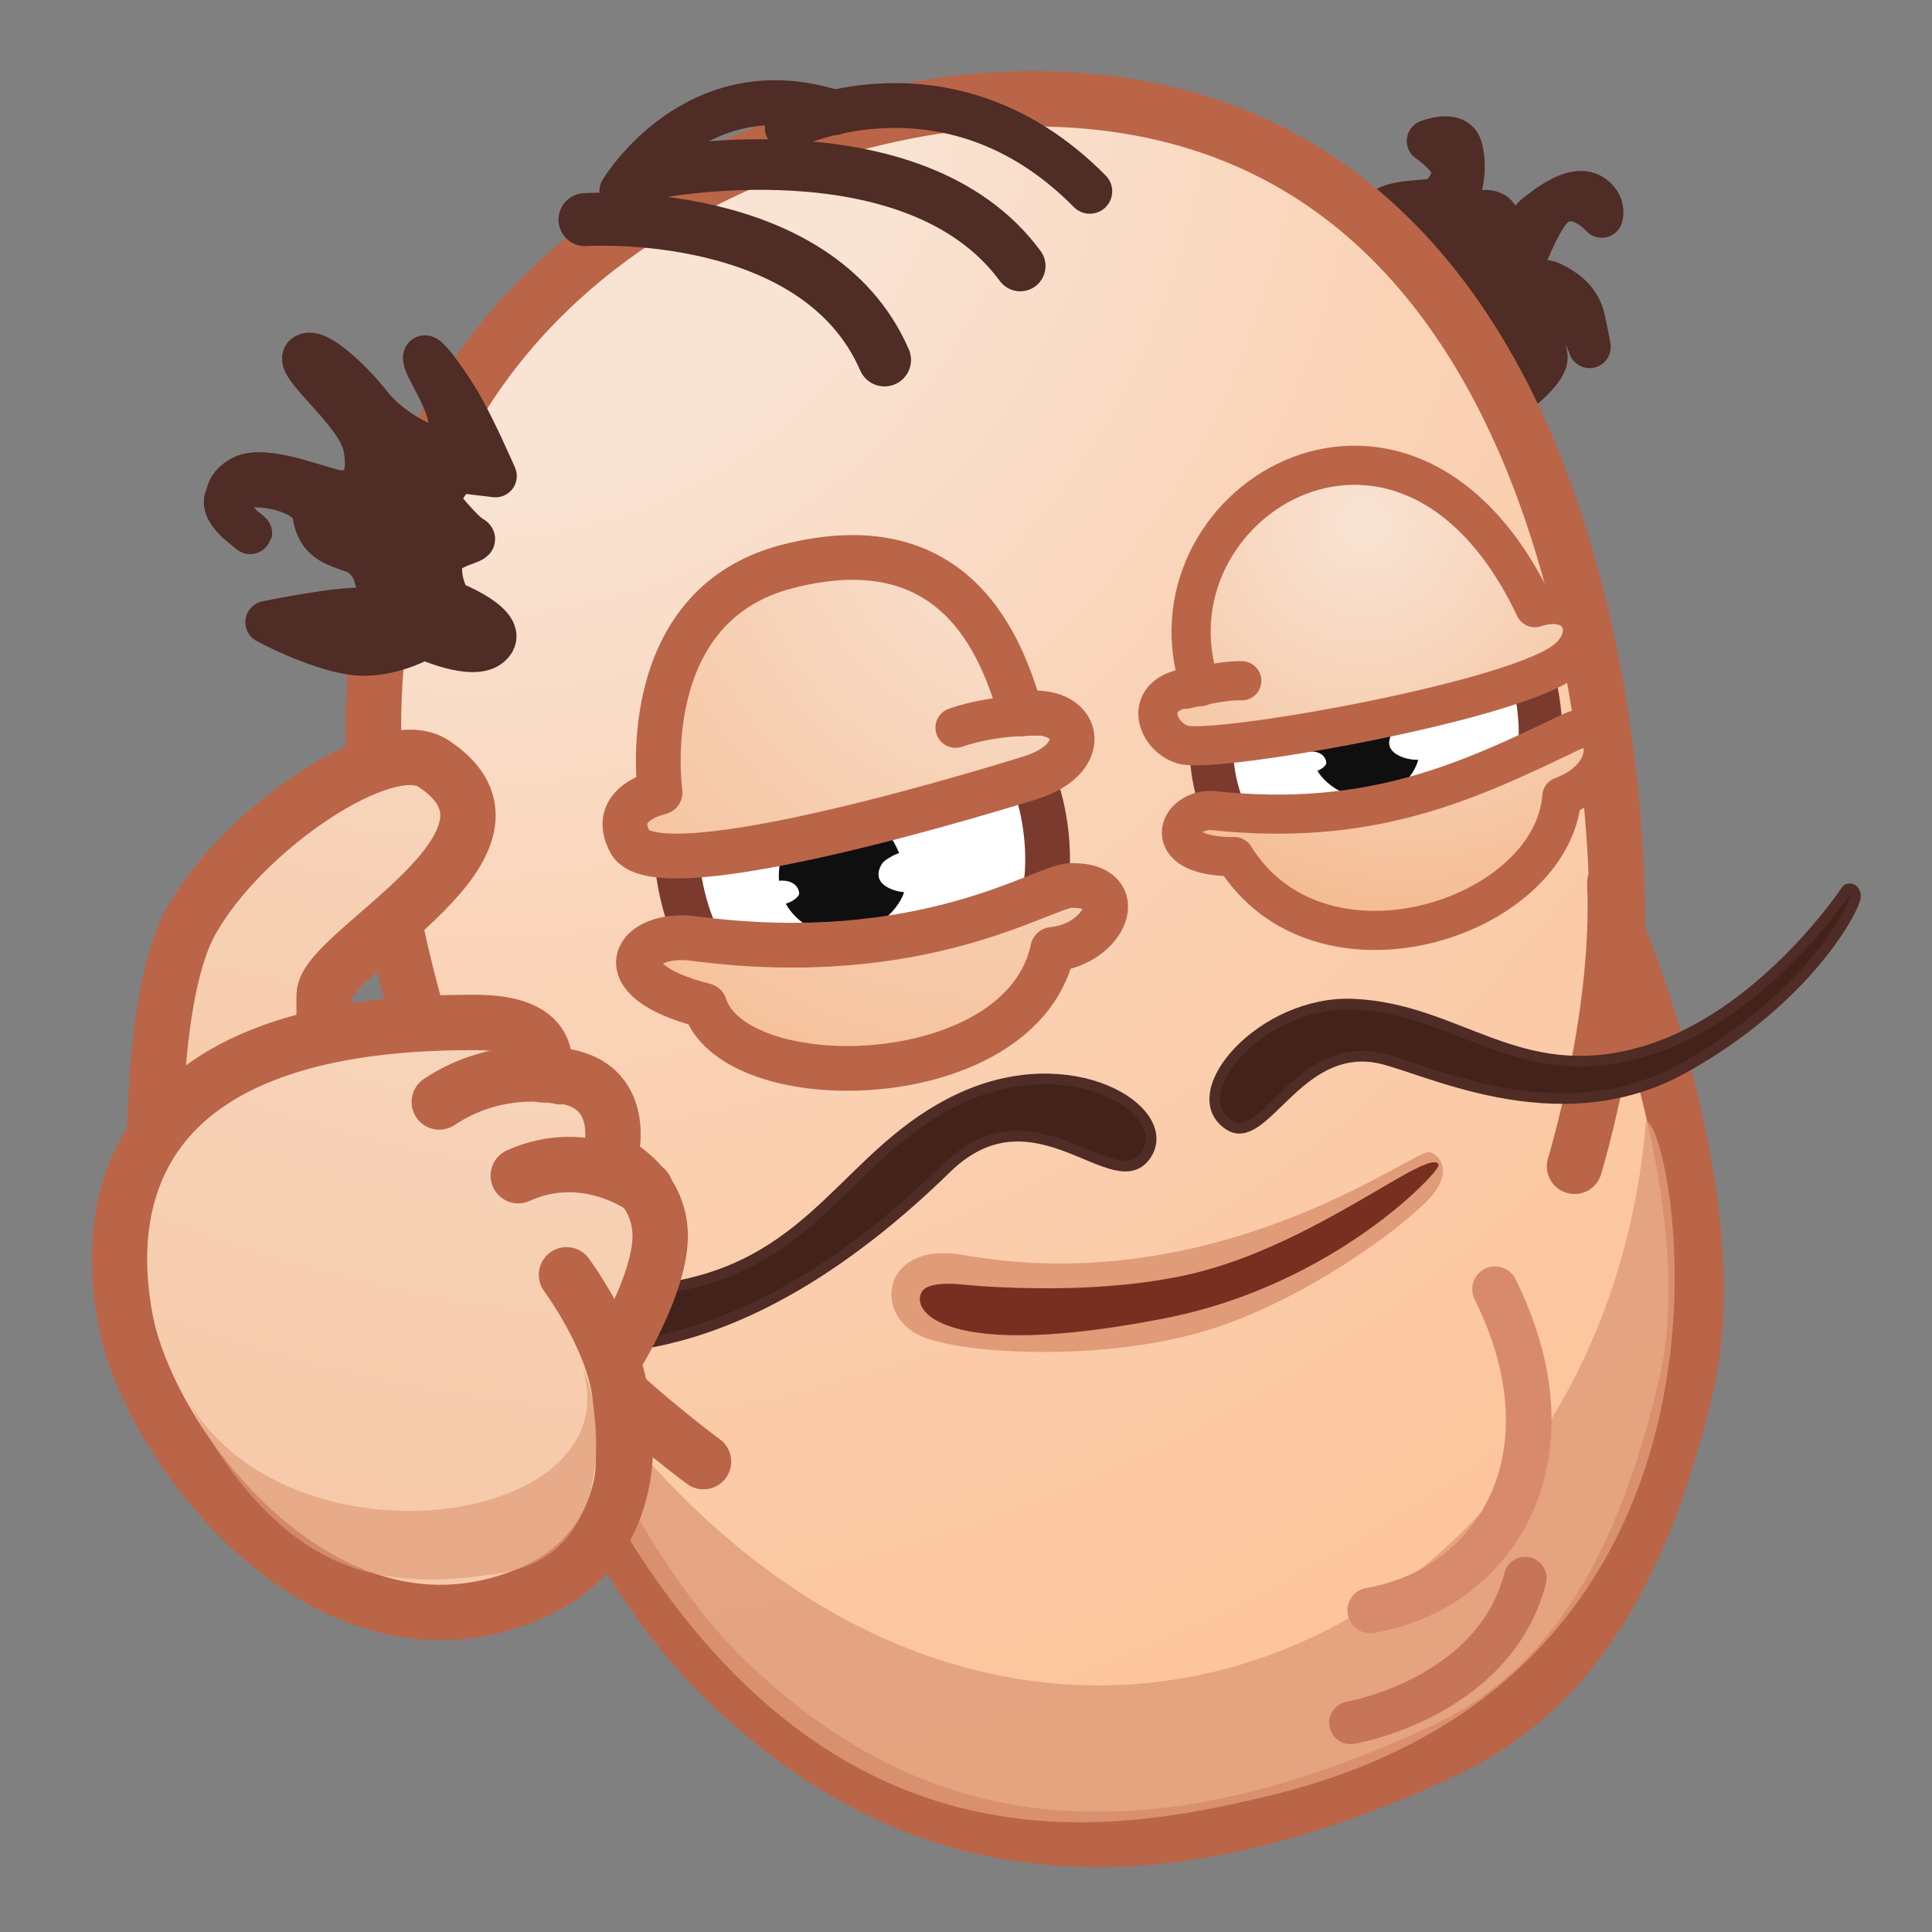 <svg xmlns="http://www.w3.org/2000/svg" xmlns:xlink="http://www.w3.org/1999/xlink" viewBox="0 0 512 512" width="512" height="512" style="width: 100%; height: 100%; transform: translate3d(0,0,0); content-visibility: visible;" preserveAspectRatio="xMidYMid meet"><rect x="0" y="0" width="512" height="512" fill="#808080" stroke="none"/><defs><clipPath id="__lottie_element_2"><rect width="512" height="512" x="0" y="0"></rect></clipPath><radialGradient id="__lottie_element_9" spreadMethod="pad" gradientUnits="userSpaceOnUse" cx="-124.668" cy="-315.234" r="542.307" fx="-124.668" fy="-315.234"><stop offset="17%" stop-color="rgb(249,228,212)"></stop><stop offset="55%" stop-color="rgb(247,209,181)"></stop><stop offset="92%" stop-color="rgb(245,189,149)"></stop></radialGradient><radialGradient id="__lottie_element_10" spreadMethod="pad" gradientUnits="userSpaceOnUse" cx="-67.976" cy="-302.749" r="664.855" fx="-67.976" fy="-302.749"><stop offset="17%" stop-color="rgb(249,228,212)"></stop><stop offset="55%" stop-color="rgb(247,209,181)"></stop><stop offset="92%" stop-color="rgb(245,189,149)"></stop></radialGradient><radialGradient id="__lottie_element_11" spreadMethod="pad" gradientUnits="userSpaceOnUse" cx="-125.894" cy="30.815" r="11.655" fx="-125.894" fy="30.815"><stop offset="17%" stop-color="rgb(249,228,212)"></stop><stop offset="55%" stop-color="rgb(247,209,181)"></stop><stop offset="92%" stop-color="rgb(245,189,149)"></stop></radialGradient><radialGradient id="__lottie_element_12" spreadMethod="pad" gradientUnits="userSpaceOnUse" cx="-102.706" cy="51.921" r="12.106" fx="-102.706" fy="51.921"><stop offset="17%" stop-color="rgb(249,228,212)"></stop><stop offset="55%" stop-color="rgb(247,209,181)"></stop><stop offset="92%" stop-color="rgb(245,189,149)"></stop></radialGradient><radialGradient id="__lottie_element_20" spreadMethod="pad" gradientUnits="userSpaceOnUse" cx="-131.743" cy="-244.345" r="499.746" fx="-131.743" fy="-244.345"><stop offset="22%" stop-color="rgb(249,228,212)"></stop><stop offset="50%" stop-color="rgb(250,211,183)"></stop><stop offset="100%" stop-color="rgb(252,195,153)"></stop></radialGradient><radialGradient id="__lottie_element_21" spreadMethod="pad" gradientUnits="userSpaceOnUse" cx="152.122" cy="-5.257" r="70.469" fx="152.122" fy="-5.257"><stop offset="0%" stop-color="rgb(249,228,212)"></stop><stop offset="46%" stop-color="rgb(247,209,181)"></stop><stop offset="92%" stop-color="rgb(245,189,149)"></stop></radialGradient><radialGradient id="__lottie_element_22" spreadMethod="pad" gradientUnits="userSpaceOnUse" cx="-137.958" cy="38.474" r="82.858" fx="-137.958" fy="38.474"><stop offset="0%" stop-color="rgb(249,228,212)"></stop><stop offset="46%" stop-color="rgb(247,209,181)"></stop><stop offset="92%" stop-color="rgb(245,189,149)"></stop></radialGradient><radialGradient id="__lottie_element_37" spreadMethod="pad" gradientUnits="userSpaceOnUse" cx="18.65" cy="-122.644" r="181.957" fx="18.65" fy="-122.644"><stop offset="0%" stop-color="rgb(249,228,212)"></stop><stop offset="46%" stop-color="rgb(247,209,181)"></stop><stop offset="92%" stop-color="rgb(245,189,149)"></stop></radialGradient><radialGradient id="__lottie_element_38" spreadMethod="pad" gradientUnits="userSpaceOnUse" cx="118.04" cy="-108.196" r="100.534" fx="118.04" fy="-108.196"><stop offset="0%" stop-color="rgb(249,228,212)"></stop><stop offset="46%" stop-color="rgb(247,209,181)"></stop><stop offset="92%" stop-color="rgb(245,189,149)"></stop></radialGradient><radialGradient id="__lottie_element_39" spreadMethod="pad" gradientUnits="userSpaceOnUse" cx="9.016" cy="-111.131" r="176.385" fx="9.016" fy="-111.131"><stop offset="0%" stop-color="rgb(249,228,212)"></stop><stop offset="46%" stop-color="rgb(247,209,181)"></stop><stop offset="92%" stop-color="rgb(245,189,149)"></stop></radialGradient><radialGradient id="__lottie_element_40" spreadMethod="pad" gradientUnits="userSpaceOnUse" cx="17.767" cy="-69.522" r="12.138" fx="17.767" fy="-69.522"><stop offset="0%" stop-color="rgb(249,228,212)"></stop><stop offset="46%" stop-color="rgb(247,209,181)"></stop><stop offset="92%" stop-color="rgb(245,189,149)"></stop></radialGradient><radialGradient id="__lottie_element_41" spreadMethod="pad" gradientUnits="userSpaceOnUse" cx="105.5" cy="-117.743" r="107.329" fx="105.5" fy="-117.743"><stop offset="0%" stop-color="rgb(249,228,212)"></stop><stop offset="46%" stop-color="rgb(247,209,181)"></stop><stop offset="92%" stop-color="rgb(245,189,149)"></stop></radialGradient><radialGradient id="__lottie_element_42" spreadMethod="pad" gradientUnits="userSpaceOnUse" cx="75.61" cy="-70.212" r="8.399" fx="75.61" fy="-70.212"><stop offset="0%" stop-color="rgb(249,228,212)"></stop><stop offset="46%" stop-color="rgb(247,209,181)"></stop><stop offset="92%" stop-color="rgb(245,189,149)"></stop></radialGradient></defs><g clip-path="url(#__lottie_element_2)"><g style="display: block;" transform="matrix(1,0,0,1,256,256)" opacity="1"><g opacity="1" transform="matrix(1,0,0,1,0,0)"><g opacity="1" transform="matrix(1,0,0,1,0,0)"><path fill="rgb(79,44,37)" fill-opacity="1" d=" M96.833,-190.948 C96.833,-190.948 107.576,-193.993 109.256,-198.627 C110.936,-203.261 121.113,-202.289 124.004,-203.192 C126.895,-204.095 130.055,-208.968 128.618,-212.226 C127.181,-215.484 122.419,-218.64 122.419,-218.64 C122.419,-218.64 129.838,-221.584 131.186,-217.003 C132.534,-212.422 131.651,-206.609 130.446,-204.669 C129.241,-202.729 126.198,-195.257 126.198,-195.257 C126.198,-195.257 130.911,-194.274 130.911,-194.274 C130.911,-194.274 133.707,-199.525 136.37,-199.955 C139.033,-200.385 141.015,-199.396 140.994,-197.648 C140.973,-195.9 140.983,-184.559 140.983,-184.559 C140.983,-184.559 147.028,-196.006 151.351,-199.322 C155.674,-202.638 162.726,-207.849 167.102,-203.321 C169.305,-201.041 168.472,-198.599 168.472,-198.599 C168.472,-198.599 162.501,-205.486 156.6,-201.915 C152.265,-199.292 147.039,-184.665 146.268,-181.923 C145.497,-179.181 144.408,-174.642 144.408,-174.642 C144.408,-174.642 149.977,-183.395 154.897,-181.136 C159.817,-178.877 162.734,-175.859 163.717,-171.655 C164.7,-167.451 165.25,-164.05 165.25,-164.05 C165.25,-164.05 161.756,-174.392 156.155,-175.232 C150.554,-176.072 148.239,-167.845 148.239,-167.845 C148.239,-167.845 153.751,-165.682 153.846,-161.335 C153.941,-156.988 142.316,-148.129 137.354,-146.891 C132.392,-145.653 132.767,-158.365 133.972,-160.305 C135.177,-162.245 124.951,-165.391 122.536,-167.182 C120.121,-168.973 118.361,-176.105 120.385,-178.613 C122.409,-181.121 125.251,-184.198 122.493,-188.115 C119.735,-192.032 113.832,-198.494 111.829,-197.734 C109.826,-196.974 96.833,-190.948 96.833,-190.948z"></path><path stroke-linecap="round" stroke-linejoin="round" fill-opacity="0" stroke="rgb(79,44,37)" stroke-opacity="1" stroke-width="11.215" d=" M96.833,-190.948 C96.833,-190.948 107.576,-193.993 109.256,-198.627 C110.936,-203.261 121.113,-202.289 124.004,-203.192 C126.895,-204.095 130.055,-208.968 128.618,-212.226 C127.181,-215.484 122.419,-218.64 122.419,-218.64 C122.419,-218.64 129.838,-221.584 131.186,-217.003 C132.534,-212.422 131.651,-206.609 130.446,-204.669 C129.241,-202.729 126.198,-195.257 126.198,-195.257 C126.198,-195.257 130.911,-194.274 130.911,-194.274 C130.911,-194.274 133.707,-199.525 136.37,-199.955 C139.033,-200.385 141.015,-199.396 140.994,-197.648 C140.973,-195.9 140.983,-184.559 140.983,-184.559 C140.983,-184.559 147.028,-196.006 151.351,-199.322 C155.674,-202.638 162.726,-207.849 167.102,-203.321 C169.305,-201.041 168.472,-198.599 168.472,-198.599 C168.472,-198.599 162.501,-205.486 156.6,-201.915 C152.265,-199.292 147.039,-184.665 146.268,-181.923 C145.497,-179.181 144.408,-174.642 144.408,-174.642 C144.408,-174.642 149.977,-183.395 154.897,-181.136 C159.817,-178.877 162.734,-175.859 163.717,-171.655 C164.7,-167.451 165.25,-164.05 165.25,-164.05 C165.25,-164.05 161.756,-174.392 156.155,-175.232 C150.554,-176.072 148.239,-167.845 148.239,-167.845 C148.239,-167.845 153.751,-165.682 153.846,-161.335 C153.941,-156.988 142.316,-148.129 137.354,-146.891 C132.392,-145.653 132.767,-158.365 133.972,-160.305 C135.177,-162.245 124.951,-165.391 122.536,-167.182 C120.121,-168.973 118.361,-176.105 120.385,-178.613 C122.409,-181.121 125.251,-184.198 122.493,-188.115 C119.735,-192.032 113.832,-198.494 111.829,-197.734 C109.826,-196.974 96.833,-190.948 96.833,-190.948z"></path></g></g></g><g style="display: block;" transform="matrix(1,0,0,1,256,256)" opacity="1"><g opacity="1" transform="matrix(1,0,0,1,0.332,0.221)"><path fill="url(#__lottie_element_20)" fill-opacity="1" d=" M-141.105,28.037 C-206.513,-170.844 -58.176,-228.489 13.303,-230.026 C178.541,-233.579 172.244,-9.313 172.244,-9.313 C172.244,-9.313 202.026,62.076 190.543,110.854 C179.06,159.632 160.121,191.887 126.089,207.82 C29.827,252.888 -25.902,225.251 -63.265,189.746 C-113.558,141.954 -141.105,28.037 -141.105,28.037z"></path><path stroke-linecap="butt" stroke-linejoin="miter" fill-opacity="0" stroke-miterlimit="10" stroke="rgb(186,101,72)" stroke-opacity="1" stroke-width="14.681" d=" M-141.105,28.037 C-206.513,-170.844 -58.176,-228.489 13.303,-230.026 C178.541,-233.579 172.244,-9.313 172.244,-9.313 C172.244,-9.313 202.026,62.076 190.543,110.854 C179.06,159.632 160.121,191.887 126.089,207.82 C29.827,252.888 -25.902,225.251 -63.265,189.746 C-113.558,141.954 -141.105,28.037 -141.105,28.037z"></path></g><g opacity="0.8" transform="matrix(1,0,0,1,0,0)"><path fill="rgb(224,155,121)" fill-opacity="1" d=" M-127.143,66.882 C-24.833,268.573 167.458,197.379 180.167,41.273 C187.129,39.379 217.219,187.3 79.91,219.993 C29.67,231.955 -68.082,249.942 -127.143,66.882z"></path></g><g opacity="1" transform="matrix(1,0,0,1,0,0)"><path stroke-linecap="round" stroke-linejoin="round" fill-opacity="0" stroke="rgb(216,139,108)" stroke-opacity="1" stroke-width="12.087" d=" M140.2,85.641 C162.448,130.447 139.998,165.191 107.137,170.766"></path></g><g opacity="1" transform="matrix(1,0,0,1,0,0)"><path fill="url(#__lottie_element_21)" fill-opacity="1" d=" M171.932,-22.053 C173.538,12.95 161.267,53.083 161.267,53.083"></path><path stroke-linecap="round" stroke-linejoin="round" fill-opacity="0" stroke="rgb(186,101,72)" stroke-opacity="1" stroke-width="14.681" d=" M171.932,-22.053 C173.538,12.95 161.267,53.083 161.267,53.083"></path></g><g opacity="1" transform="matrix(1,0,0,1,0,0)"><path fill="url(#__lottie_element_22)" fill-opacity="1" d=" M-69.565,131.344 C-69.565,131.344 -124.467,91.194 -131.102,60.822"></path><path stroke-linecap="round" stroke-linejoin="round" fill-opacity="0" stroke="rgb(186,101,72)" stroke-opacity="1" stroke-width="14.681" d=" M-69.565,131.344 C-69.565,131.344 -124.467,91.194 -131.102,60.822"></path></g><g opacity="1" transform="matrix(1,0,0,1,0,0)"><path stroke-linecap="round" stroke-linejoin="round" fill-opacity="0" stroke="rgb(198,117,89)" stroke-opacity="1" stroke-width="11.339" d=" M148.183,162.243 C139.998,194.057 101.923,200.549 101.923,200.549"></path></g></g><g style="display: block;" transform="matrix(1,0,0,1,256,256)" opacity="1"><g opacity="1" transform="matrix(1,0,0,1,0,0)"><path fill="rgb(224,155,121)" fill-opacity="1" d=" M-0.795,76.579 C-22.137,72.798 -24.865,92.271 -12.038,98.027 C-1.284,102.853 35.004,104.93 62.611,96.938 C90.218,88.946 118.369,67.333 123.818,60.431 C129.267,53.529 124.726,49.396 122.547,49.352 C117.843,49.258 66.465,88.495 -0.795,76.579z"></path></g><g opacity="1" transform="matrix(1,0,0,1,0,0)"><path fill="rgb(119,48,31)" fill-opacity="1" d=" M-1.912,84.33 C-1.912,84.33 31.497,88.071 59.341,81.681 C92.578,74.053 123.121,47.499 125.271,52.667 C125.903,54.187 97.79,84.478 52.984,93.305 C-6.556,105.035 -15.241,90.959 -11.493,86.04 C-9.582,83.532 -1.912,84.33 -1.912,84.33z"></path></g></g><g style="display: block;" transform="matrix(1,0,0,1,256,256.001)" opacity="1"><g opacity="1" transform="matrix(1,0,0,1,0,0)"><path fill="rgb(255,255,255)" fill-opacity="1" d=" M72.502,-34.651 C66.804,-40.257 58.508,-62.027 73.183,-90.298 C87.858,-118.569 138.84,-109.733 146.783,-88.032 C154.726,-66.331 153.503,-52.408 146.323,-41.455 C139.143,-30.502 105.519,-2.166 72.502,-34.651z"></path><path stroke-linecap="butt" stroke-linejoin="miter" fill-opacity="0" stroke-miterlimit="10" stroke="rgb(122,59,46)" stroke-opacity="1" stroke-width="11.525" d=" M72.502,-34.651 C66.804,-40.257 58.508,-62.027 73.183,-90.298 C87.858,-118.569 138.84,-109.733 146.783,-88.032 C154.726,-66.331 153.503,-52.408 146.323,-41.455 C139.143,-30.502 105.519,-2.166 72.502,-34.651z"></path></g><g opacity="1" transform="matrix(1,0,0,1,0,0)"><path fill="rgb(255,255,255)" fill-opacity="1" d=" M-75.76,-21.813 C-83.365,-62.836 -57.62,-75.413 -33.776,-77.65 C-9.932,-79.887 14.579,-66.047 20.038,-42.284 C24.061,-24.77 23.533,9.624 -19.782,16.482 C-58.317,22.583 -72.121,-2.183 -75.76,-21.813z"></path><path stroke-linecap="butt" stroke-linejoin="miter" fill-opacity="0" stroke-miterlimit="10" stroke="rgb(122,59,46)" stroke-opacity="1" stroke-width="11.86" d=" M-75.76,-21.813 C-83.365,-62.836 -57.62,-75.413 -33.776,-77.65 C-9.932,-79.887 14.579,-66.047 20.038,-42.284 C24.061,-24.77 23.533,9.624 -19.782,16.482 C-58.317,22.583 -72.121,-2.183 -75.76,-21.813z"></path></g><g opacity="1" transform="matrix(1,0,0,1,0,0)"><g opacity="1" transform="matrix(1,0,0,1,0.415,0)"><g opacity="1" transform="matrix(1,0,0,1,0,0)"><path fill="rgb(15,15,15)" fill-opacity="1" d=" M-48.156,-32.29 C-48.156,-32.29 -54.986,-18.721 -42.469,-10.598 C-29.952,-2.475 -15.762,-14.965 -16.393,-22.578 C-17.024,-30.191 -21.583,-40.32 -32.135,-40.663 C-42.687,-41.006 -48.156,-32.29 -48.156,-32.29z"></path></g><g opacity="1" transform="matrix(1,0,0,1,0,0)"><path fill="rgb(255,255,255)" fill-opacity="1" d=" M-22.366,-27.507 C-22.366,-27.507 -26.434,-22.682 -19.83,-20.223 C-13.226,-17.764 -5.179,-22.408 -5.326,-25 C-5.473,-27.592 -7.693,-30.944 -13.428,-30.789 C-19.163,-30.634 -22.366,-27.507 -22.366,-27.507z"></path></g><g opacity="1" transform="matrix(1,0,0,1,0,0)"><path fill="rgb(255,255,255)" fill-opacity="1" d=" M-54.778,-20.701 C-54.778,-20.701 -57.209,-17.886 -53.28,-16.466 C-49.351,-15.046 -44.549,-17.764 -44.632,-19.272 C-44.715,-20.78 -46.032,-22.727 -49.448,-22.627 C-52.864,-22.527 -54.778,-20.701 -54.778,-20.701z"></path></g></g><g opacity="1" transform="matrix(1,0,0,1,0,0)"><g opacity="1" transform="matrix(1,0,0,1,0.415,0)"><path fill="rgb(15,15,15)" fill-opacity="1" d=" M92.443,-66.036 C92.443,-66.036 86.427,-54.161 97.433,-47.062 C108.439,-39.963 121.444,-49.251 119.712,-59.637 C118.613,-66.229 115.824,-73.077 106.542,-73.371 C97.26,-73.665 92.443,-66.036 92.443,-66.036z"></path></g><g opacity="1" transform="matrix(1,0,0,1,0,0)"><path fill="rgb(255,255,255)" fill-opacity="1" d=" M113.352,-62.225 C113.352,-62.225 109.402,-57.625 115.792,-55.3 C122.182,-52.975 129.985,-57.412 129.849,-59.877 C129.713,-62.342 127.57,-65.527 122.015,-65.367 C116.46,-65.207 113.352,-62.225 113.352,-62.225z"></path></g><g opacity="1" transform="matrix(1,0,0,1,0,0)"><path fill="rgb(255,255,255)" fill-opacity="1" d=" M86.396,-55.127 C86.396,-55.127 84.217,-52.62 87.735,-51.359 C91.253,-50.098 95.555,-52.521 95.482,-53.863 C95.409,-55.205 94.231,-56.936 91.171,-56.844 C88.111,-56.752 86.396,-55.127 86.396,-55.127z"></path></g></g></g><g opacity="1" transform="matrix(1,0,0,1,0,0)"><path fill="url(#__lottie_element_37)" fill-opacity="1" d=" M-81.067,-46.015 C-81.067,-46.015 -88.196,-95.322 -47.399,-105.868 C-0.193,-118.071 10.404,-80.499 14.661,-66.798 C30.314,-69.26 33.847,-55.129 17.113,-49.906 C11.465,-48.143 -81.438,-19.163 -88.972,-32.765 C-94.758,-43.211 -81.067,-46.015 -81.067,-46.015z"></path><path stroke-linecap="round" stroke-linejoin="round" fill-opacity="0" stroke="rgb(186,101,72)" stroke-opacity="1" stroke-width="11.86" d=" M-81.067,-46.015 C-81.067,-46.015 -88.196,-95.322 -47.399,-105.868 C-0.193,-118.071 10.404,-80.499 14.661,-66.798 C30.314,-69.26 33.847,-55.129 17.113,-49.906 C11.465,-48.143 -81.438,-19.163 -88.972,-32.765 C-94.758,-43.211 -81.067,-46.015 -81.067,-46.015z"></path></g><g opacity="1" transform="matrix(1,0,0,1,0,0)"><path fill="url(#__lottie_element_38)" fill-opacity="1" d=" M71.132,-28.985 C50.433,-28.77 56.17,-42.166 65.696,-41.161 C107.733,-36.728 133.436,-49.113 160.414,-62.062 C170.362,-66.837 173.9,-50.825 157.903,-44.912 C156.67,-28.462 140.067,-15.139 121.071,-10.869 C102.785,-6.758 82.281,-11.035 71.132,-28.985z"></path><path stroke-linecap="round" stroke-linejoin="round" fill-opacity="0" stroke="rgb(186,101,72)" stroke-opacity="1" stroke-width="10.373" d=" M71.132,-28.985 C50.433,-28.77 56.17,-42.166 65.696,-41.161 C107.733,-36.728 133.436,-49.113 160.414,-62.062 C170.362,-66.837 173.9,-50.825 157.903,-44.912 C156.67,-28.462 140.067,-15.139 121.071,-10.869 C102.785,-6.758 82.281,-11.035 71.132,-28.985z"></path></g><g opacity="1" transform="matrix(1,0,0,1,0,0)"><path fill="url(#__lottie_element_39)" fill-opacity="1" d=" M-69.241,10.483 C-96.532,3.637 -87.608,-9.329 -72.125,-7.281 C-11.432,0.747 20.585,-21.2 27.736,-21.335 C43.853,-21.64 36.843,-5.714 22.966,-4.41 C18.572,16.419 -6.017,26.376 -28.791,27.093 C-47.821,27.692 -65.584,21.839 -69.241,10.483z"></path><path stroke-linecap="round" stroke-linejoin="round" fill-opacity="0" stroke="rgb(186,101,72)" stroke-opacity="1" stroke-width="11.86" d=" M-69.241,10.483 C-96.532,3.637 -87.608,-9.329 -72.125,-7.281 C-11.432,0.747 20.585,-21.2 27.736,-21.335 C43.853,-21.64 36.843,-5.714 22.966,-4.41 C18.572,16.419 -6.017,26.376 -28.791,27.093 C-47.821,27.692 -65.584,21.839 -69.241,10.483z"></path></g><g opacity="1" transform="matrix(1,0,0,1,0,0)"><path fill="url(#__lottie_element_40)" fill-opacity="1" d=" M-2.762,-63.158 C7.514,-66.69 18.433,-66.369 18.433,-66.369"></path><path stroke-linecap="round" stroke-linejoin="round" fill-opacity="0" stroke="rgb(186,101,72)" stroke-opacity="1" stroke-width="10.674" d=" M-2.762,-63.158 C7.514,-66.69 18.433,-66.369 18.433,-66.369"></path></g><g opacity="1" transform="matrix(1,0,0,1,0,0)"><g opacity="1" transform="matrix(1,0,0,1,0.055,0.361)"><path fill="url(#__lottie_element_41)" fill-opacity="1" d=" M62.069,-74.385 C45.728,-74.077 49.848,-61.053 57.61,-58.983 C66.302,-56.665 142.509,-70.019 158.027,-80.763 C167.812,-87.537 163.262,-99.445 150.704,-95.317 C133.402,-131.893 106.456,-138.38 86.35,-129.542 C66.94,-121.01 53.903,-98.196 62.069,-74.385z"></path><path stroke-linecap="round" stroke-linejoin="round" fill-opacity="0" stroke="rgb(186,101,72)" stroke-opacity="1" stroke-width="10.373" d=" M62.069,-74.385 C45.728,-74.077 49.848,-61.053 57.61,-58.983 C66.302,-56.665 142.509,-70.019 158.027,-80.763 C167.812,-87.537 163.262,-99.445 150.704,-95.317 C133.402,-131.893 106.456,-138.38 86.35,-129.542 C66.94,-121.01 53.903,-98.196 62.069,-74.385z"></path></g><g opacity="1" transform="matrix(1,0,0,1,0,0)"><path fill="url(#__lottie_element_42)" fill-opacity="1" d=" M58.2,-73.339 C58.2,-73.339 68.003,-75.811 73.083,-75.586"></path><path stroke-linecap="round" stroke-linejoin="round" fill-opacity="0" stroke="rgb(186,101,72)" stroke-opacity="1" stroke-width="10.373" d=" M58.2,-73.339 C58.2,-73.339 68.003,-75.811 73.083,-75.586"></path></g></g></g><g style="display: block;" transform="matrix(1,0,0,1,256,256)" opacity="1"><g opacity="1" transform="matrix(1,0,0,1,0,0)"><path fill="rgb(79,44,37)" fill-opacity="1" d=" M-124.682,-129.84 C-124.682,-129.84 -130.268,-142.733 -134.297,-149.503 C-138.326,-156.273 -144.634,-164.601 -143.441,-160.354 C-142.248,-156.107 -131.249,-141.421 -140.212,-137.939 C-143.162,-136.793 -153.442,-143.093 -157.575,-148.485 C-161.708,-153.877 -172.015,-164.353 -175.232,-161.824 C-178.449,-159.295 -161.224,-146.912 -159.408,-137.537 C-157.592,-128.162 -161.414,-124.293 -168.332,-126.2 C-175.25,-128.107 -186.96,-132.62 -192.302,-129.391 C-203.003,-122.922 -185.677,-111.78 -190.331,-115.385 C-191.27,-116.112 -199.716,-121.766 -194.844,-125.772 C-190.892,-129.022 -173.85,-126.615 -172.864,-119.612 C-171.878,-112.609 -167.29,-111.571 -162.379,-109.815 C-157.468,-108.059 -156.478,-102.789 -156.478,-102.789 C-156.478,-102.789 -153.097,-94.104 -159.617,-94.595 C-166.137,-95.086 -185.35,-91.106 -185.35,-91.106 C-185.35,-91.106 -173.236,-84.535 -163.275,-82.861 C-153.314,-81.187 -143.676,-86.928 -143.676,-86.928 C-143.676,-86.928 -130.641,-80.865 -126.049,-84.907 C-120.054,-90.185 -136.771,-96.57 -136.771,-96.57 C-136.771,-96.57 -139.901,-101.886 -139.019,-106.901 C-138.137,-111.916 -128.038,-112.078 -130.943,-113.683 C-133.848,-115.288 -140.281,-123.625 -140.281,-123.625 C-140.281,-123.625 -135.18,-131.093 -135.18,-131.093 C-135.18,-131.093 -124.682,-129.84 -124.682,-129.84z"></path><path stroke-linecap="round" stroke-linejoin="round" fill-opacity="0" stroke="rgb(79,44,37)" stroke-opacity="1" stroke-width="11.268" d=" M-124.682,-129.84 C-124.682,-129.84 -130.268,-142.733 -134.297,-149.503 C-138.326,-156.273 -144.634,-164.601 -143.441,-160.354 C-142.248,-156.107 -131.249,-141.421 -140.212,-137.939 C-143.162,-136.793 -153.442,-143.093 -157.575,-148.485 C-161.708,-153.877 -172.015,-164.353 -175.232,-161.824 C-178.449,-159.295 -161.224,-146.912 -159.408,-137.537 C-157.592,-128.162 -161.414,-124.293 -168.332,-126.2 C-175.25,-128.107 -186.96,-132.62 -192.302,-129.391 C-203.003,-122.922 -185.677,-111.78 -190.331,-115.385 C-191.27,-116.112 -199.716,-121.766 -194.844,-125.772 C-190.892,-129.022 -173.85,-126.615 -172.864,-119.612 C-171.878,-112.609 -167.29,-111.571 -162.379,-109.815 C-157.468,-108.059 -156.478,-102.789 -156.478,-102.789 C-156.478,-102.789 -153.097,-94.104 -159.617,-94.595 C-166.137,-95.086 -185.35,-91.106 -185.35,-91.106 C-185.35,-91.106 -173.236,-84.535 -163.275,-82.861 C-153.314,-81.187 -143.676,-86.928 -143.676,-86.928 C-143.676,-86.928 -130.641,-80.865 -126.049,-84.907 C-120.054,-90.185 -136.771,-96.57 -136.771,-96.57 C-136.771,-96.57 -139.901,-101.886 -139.019,-106.901 C-138.137,-111.916 -128.038,-112.078 -130.943,-113.683 C-133.848,-115.288 -140.281,-123.625 -140.281,-123.625 C-140.281,-123.625 -135.18,-131.093 -135.18,-131.093 C-135.18,-131.093 -124.682,-129.84 -124.682,-129.84z"></path></g></g><g style="display: block;" transform="matrix(1,0,0,1,256,256)" opacity="1"><g opacity="1" transform="matrix(1,0,0,1,0,0)"><path stroke-linecap="round" stroke-linejoin="round" fill-opacity="0" stroke="rgb(79,44,37)" stroke-opacity="1" stroke-width="14.039" d=" M-100.968,-197.793 C-100.968,-197.793 -39.534,-201.908 -21.592,-160.616"></path></g><g opacity="1" transform="matrix(1,0,0,1,0,0)"><path stroke-linecap="round" stroke-linejoin="round" fill-opacity="0" stroke="rgb(79,44,37)" stroke-opacity="1" stroke-width="13.403" d=" M-83.574,-209.856 C-83.574,-209.856 -13.943,-223.998 14.369,-185.507"></path></g><g opacity="1" transform="matrix(1,0,0,1,0,0)"><path stroke-linecap="round" stroke-linejoin="round" fill-opacity="0" stroke="rgb(79,44,37)" stroke-opacity="1" stroke-width="11.874" d=" M-47.36,-222.148 C-47.36,-222.148 -4.752,-243.341 32.81,-205.297"></path></g><g opacity="1" transform="matrix(1,0,0,1,0,0)"><path stroke-linecap="round" stroke-linejoin="round" fill-opacity="0" stroke="rgb(79,44,37)" stroke-opacity="1" stroke-width="11.874" d=" M-91.222,-205.29 C-91.222,-205.29 -71.611,-238.192 -34.702,-226.154"></path></g></g><g style="display: block;" transform="matrix(1,0,0,1,255.999,256)" opacity="1"><g opacity="1" transform="matrix(1,0,0,1,0,0)"><path fill="rgb(66,34,26)" fill-opacity="1" d=" M102.75,10.121 C130.641,11.434 146.111,31.814 178.308,23.057 C210.804,14.219 233.428,-20.223 233.428,-20.223 C233.428,-20.223 235.142,-21.322 235.732,-18.802 C236.274,-16.489 223.559,8.571 189.953,27.153 C156.347,45.735 120.401,26.241 108.743,24.242 C87.618,20.62 78.917,48.254 69.648,42.087 C57.032,33.693 78.639,8.986 102.75,10.121z"></path><path stroke-linecap="round" stroke-linejoin="round" fill-opacity="0" stroke="rgb(79,44,37)" stroke-opacity="1" stroke-width="2.835" d=" M102.75,10.121 C130.641,11.434 146.111,31.814 178.308,23.057 C210.804,14.219 233.428,-20.223 233.428,-20.223 C233.428,-20.223 235.142,-21.322 235.732,-18.802 C236.274,-16.489 223.559,8.571 189.953,27.153 C156.347,45.735 120.401,26.241 108.743,24.242 C87.618,20.62 78.917,48.254 69.648,42.087 C57.032,33.693 78.639,8.986 102.75,10.121z"></path></g></g><g style="display: block;" transform="matrix(1,0,0,1,255.999,256)" opacity="1"><g opacity="1" transform="matrix(1,0,0,1,0,0)"><path fill="rgb(66,34,26)" fill-opacity="1" d=" M-1.675,35.168 C-31.342,49.079 -39.27,78.519 -78.146,85.118 C-124.316,92.955 -159.675,72.854 -159.675,72.854 C-159.675,72.854 -162.008,72.679 -161.591,75.092 C-161.208,77.307 -99.104,145.185 -5.189,53.578 C18.329,30.638 39.826,62.944 47.924,49.717 C54.969,38.211 27.992,21.257 -1.675,35.168z"></path><path stroke-linecap="round" stroke-linejoin="round" fill-opacity="0" stroke="rgb(79,44,37)" stroke-opacity="1" stroke-width="2.835" d=" M-1.675,35.168 C-31.342,49.079 -39.27,78.519 -78.146,85.118 C-124.316,92.955 -159.675,72.854 -159.675,72.854 C-159.675,72.854 -162.008,72.679 -161.591,75.092 C-161.208,77.307 -99.104,145.185 -5.189,53.578 C18.329,30.638 39.826,62.944 47.924,49.717 C54.969,38.211 27.992,21.257 -1.675,35.168z"></path></g></g><g style="display: block;" transform="matrix(1,0,0,1,256,256)" opacity="1"><g opacity="1" transform="matrix(1,0,0,1,0,0)"><path fill="url(#__lottie_element_9)" fill-opacity="1" d=" M-214.832,67.986 C-214.832,67.986 -217.709,10.565 -205.472,-11.684 C-192.07,-36.049 -153.853,-62.006 -141.196,-53.704 C-109.408,-32.854 -170.051,-3.988 -170.098,7.73 C-170.145,19.448 -170.113,41.219 -170.113,41.219 C-170.113,41.219 -214.832,67.986 -214.832,67.986z"></path><path stroke-linecap="round" stroke-linejoin="round" fill-opacity="0" stroke="rgb(186,101,72)" stroke-opacity="1" stroke-width="14.681" d=" M-214.832,67.986 C-214.832,67.986 -217.709,10.565 -205.472,-11.684 C-192.07,-36.049 -153.853,-62.006 -141.196,-53.704 C-109.408,-32.854 -170.051,-3.988 -170.098,7.73 C-170.145,19.448 -170.113,41.219 -170.113,41.219 C-170.113,41.219 -214.832,67.986 -214.832,67.986z"></path></g><g opacity="1" transform="matrix(1,0,0,1,0,0)"><path fill="url(#__lottie_element_10)" fill-opacity="1" d=" M-222.67,94.187 C-227.273,70.671 -229.371,14.362 -129.619,14.97 C-110.103,15.089 -111.157,25.204 -112.246,28.84 C-87.375,28.352 -94.494,51.546 -94.494,51.546 C-94.494,51.546 -81.725,57.097 -81.065,70.543 C-80.405,83.989 -93.693,104.755 -93.693,104.755 C-93.693,104.755 -74.984,156.402 -124.526,169.409 C-174.068,182.416 -216.396,126.241 -222.67,94.187z"></path><path stroke-linecap="round" stroke-linejoin="round" fill-opacity="0" stroke="rgb(186,101,72)" stroke-opacity="1" stroke-width="14.681" d=" M-222.67,94.187 C-227.273,70.671 -229.371,14.362 -129.619,14.97 C-110.103,15.089 -111.157,25.204 -112.246,28.84 C-87.375,28.352 -94.494,51.546 -94.494,51.546 C-94.494,51.546 -81.725,57.097 -81.065,70.543 C-80.405,83.989 -93.693,104.755 -93.693,104.755 C-93.693,104.755 -74.984,156.402 -124.526,169.409 C-174.068,182.416 -216.396,126.241 -222.67,94.187z"></path></g><g opacity="1" transform="matrix(1,0,0,1,0,0)"><path stroke-linecap="round" stroke-linejoin="round" fill-opacity="0" stroke="rgb(186,101,72)" stroke-opacity="1" stroke-width="14.681" d=" M-105.871,81.841 C-105.871,81.841 -93.586,98.435 -91.771,113.224 C-90.086,126.953 -90.986,135.414 -90.986,135.414"></path></g><g opacity="1" transform="matrix(1,0,0,1,0,0)"><path fill="url(#__lottie_element_11)" fill-opacity="1" d=" M-139.588,36.031 C-123.448,25.301 -107.391,29.353 -107.391,29.353"></path><path stroke-linecap="round" stroke-linejoin="round" fill-opacity="0" stroke="rgb(186,101,72)" stroke-opacity="1" stroke-width="14.681" d=" M-139.588,36.031 C-123.448,25.301 -107.391,29.353 -107.391,29.353"></path></g><g opacity="1" transform="matrix(1,0,0,1,0,0)"><path fill="url(#__lottie_element_12)" fill-opacity="1" d=" M-118.658,55.567 C-100.415,47.275 -84.955,59.096 -84.955,59.096"></path><path stroke-linecap="round" stroke-linejoin="round" fill-opacity="0" stroke="rgb(186,101,72)" stroke-opacity="1" stroke-width="14.681" d=" M-118.658,55.567 C-100.415,47.275 -84.955,59.096 -84.955,59.096"></path></g><g opacity="0.67" transform="matrix(1,0,0,1,0,0)"><path fill="rgb(224,155,121)" fill-opacity="1" d=" M-208.599,110.603 C-182.505,162.654 -154.921,165.903 -123.398,160.905 C-91.875,155.907 -96.523,116.761 -101.567,106.657 C-88.424,150.064 -184.953,161.955 -208.599,110.603z"></path></g></g><g style="display: none;"><g><path stroke-linecap="round" stroke-linejoin="round" fill-opacity="0"></path></g><g><path stroke-linecap="round" stroke-linejoin="round" fill-opacity="0"></path></g></g></g></svg>
